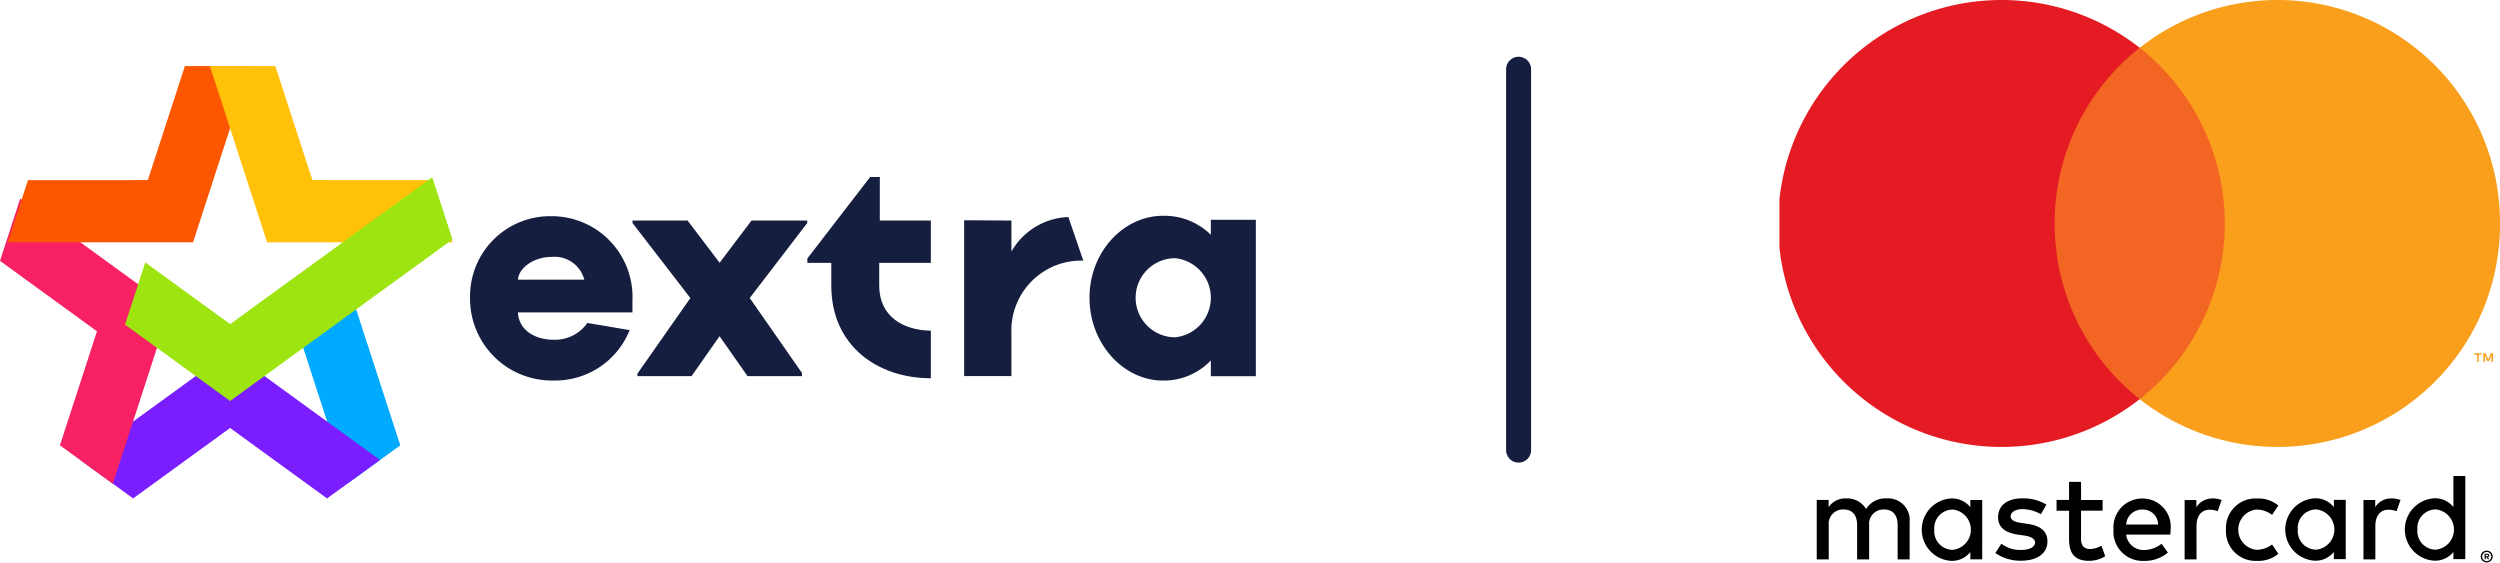 <svg xmlns="http://www.w3.org/2000/svg" xmlns:xlink="http://www.w3.org/1999/xlink" width="199.992" height="45" viewBox="0 0 199.992 45"><defs><style>.a,.d,.n{fill:none;}.b{fill:#0af;}.c{fill:#7a1dff;}.d{stroke:#0af;stroke-miterlimit:10;}.e{fill:#f72163;}.f{fill:#fd5601;}.g{fill:#ffc208;}.h{fill:#9de411;}.i{fill:#161e3f;}.j{clip-path:url(#a);}.k{fill:#f26522;}.l{fill:#e51b24;}.m{fill:#f99f1c;}.n{stroke:#161e3f;stroke-linecap:round;stroke-width:2px;}</style><clipPath id="a"><rect class="a" width="57.643" height="45"/></clipPath></defs><g transform="translate(-942 -12.774)"><g transform="translate(942 18.061)"><path class="b" d="M1277.426,450.234l-4.233,3.075,4.58,14.1,4.233-3.075Z" transform="translate(-1249.985 -433.998)"/><path class="c" d="M1264.793,464.354l-7.758,5.636-4.233-3.075,11.991-8.711,11.99,8.712-4.233,3.075Z" transform="translate(-1246.386 -435.405)"/><path class="d" d="M1246.973,443.39" transform="translate(-1245.357 -432.497)"/><path class="e" d="M1246.627,443.39l11.99,8.712-4.58,14.1-4.233-3.075,2.963-9.12-7.758-5.637Z" transform="translate(-1245.01 -432.79)"/><path class="d" d="M1287.754,443.39" transform="translate(-1252.555 -432.497)"/><path class="f" d="M1256.969,439.118l2.964-9.12h5.232l-4.58,14.1h-14.821l1.617-4.976Z" transform="translate(-1245.143 -429.998)"/><path class="g" d="M1273.6,439.118l-2.964-9.12H1265.4l4.58,14.1h14.821l-1.617-4.976Z" transform="translate(-1248.61 -429.998)"/><path class="h" d="M1283.35,446.048l-1.617-4.975-16.17,11.749-6.791-4.933-1.616,4.975,8.407,6.109Z" transform="translate(-1247.154 -432.181)"/><g transform="translate(37.607 8.871)"><path class="i" d="M1297.726,444.83a6.407,6.407,0,0,0-6.5,6.5,6.547,6.547,0,0,0,6.695,6.645,6.409,6.409,0,0,0,6.072-4.032l-3.385-.572a3.149,3.149,0,0,1-2.663,1.344c-1.668,0-2.837-.871-2.887-2.19h9.159v-.945A6.466,6.466,0,0,0,1297.726,444.83Zm-2.663,5.077c.05-.945,1.27-1.817,2.663-1.817a2.455,2.455,0,0,1,2.638,1.817Z" transform="translate(-1291.23 -441.694)"/><path class="i" d="M1313.974,448.63l-2.563-3.377h-4.405v.2l4.629,6L1307.4,457.5v.2h4.33l2.24-3.194,2.24,3.194h4.355v-.249l-4.181-6,4.6-6v-.2h-4.455Z" transform="translate(-1294.015 -441.769)"/><path class="i" d="M1329.789,441.022h-.771l-5.027,6.52v.348h1.916v1.817c0,4.854,3.733,7.416,7.964,7.416v-3.807c-2.166-.026-4.131-1.1-4.131-3.609v-1.817h4.131v-3.384h-4.082Z" transform="translate(-1297.013 -441.022)"/><path class="i" d="M1343.03,447.634h-.025v-2.439l-3.782-.025v12.468h3.782V454.2a5.59,5.59,0,0,1,5.75-5.8l-1.195-3.484A5.465,5.465,0,0,0,1343.03,447.634Z" transform="translate(-1299.702 -441.71)"/><path class="i" d="M1361.108,445.112v1.2a5.293,5.293,0,0,0-3.828-1.521c-3.151,0-5.878,2.876-5.878,6.553,0,3.7,2.727,6.629,5.878,6.629a5.185,5.185,0,0,0,3.828-1.612v1.262h3.6V445.112Zm-2.852,9.4a3.164,3.164,0,0,1,0-6.328,3.181,3.181,0,0,1,0,6.328Z" transform="translate(-1301.852 -441.687)"/></g></g><g transform="translate(1084.349 12.774)"><g class="j" transform="translate(0 0)"><path d="M475.123,303.4V300.4a1.728,1.728,0,0,0-1.823-1.879,1.832,1.832,0,0,0-1.665.845,1.739,1.739,0,0,0-1.566-.845,1.618,1.618,0,0,0-1.427.7v-.577h-.951V303.4h.961V300.67a1.139,1.139,0,0,1,1.2-1.263c.683,0,1.07.447,1.07,1.253V303.4h.961V300.67a1.148,1.148,0,0,1,1.2-1.263c.7,0,1.08.447,1.08,1.253V303.4Zm15.438-4.753h-1.725V297.2h-.961v1.442h-1v.865h1v2.247c0,1.1.386,1.76,1.605,1.76a2.413,2.413,0,0,0,1.288-.368l-.3-.845a1.9,1.9,0,0,1-.911.269c-.515,0-.724-.318-.724-.8v-2.267h1.725Zm8.789-.119a1.463,1.463,0,0,0-1.289.7v-.577h-.941V303.4h.952V300.72c0-.786.377-1.293,1.05-1.293a1.67,1.67,0,0,1,.644.12l.317-.9a2.209,2.209,0,0,0-.733-.129m-13.287.5a3.529,3.529,0,0,0-1.932-.5c-1.2,0-1.932.566-1.932,1.511,0,.776.535,1.243,1.6,1.392l.485.069c.565.079.872.278.872.547,0,.368-.417.606-1.12.606a2.454,2.454,0,0,1-1.575-.5l-.485.746a3.523,3.523,0,0,0,2.051.616c1.367,0,2.12-.637,2.12-1.541,0-.836-.575-1.263-1.615-1.412l-.485-.07c-.446-.06-.842-.2-.842-.517,0-.348.376-.587.941-.587a3.046,3.046,0,0,1,1.476.408Zm14.367,2a2.365,2.365,0,0,0,2.487,2.5,2.476,2.476,0,0,0,1.7-.566l-.5-.746a2.078,2.078,0,0,1-1.238.428,1.618,1.618,0,0,1,0-3.222,2.078,2.078,0,0,1,1.238.428l.5-.746a2.477,2.477,0,0,0-1.7-.566,2.365,2.365,0,0,0-2.487,2.5m-6.659-2.5a2.3,2.3,0,0,0-2.339,2.486,2.333,2.333,0,0,0,2.408,2.506,2.871,2.871,0,0,0,1.942-.666l-.506-.706a2.25,2.25,0,0,1-1.377.5,1.4,1.4,0,0,1-1.457-1.233h3.537c.01-.129.02-.258.02-.4a2.252,2.252,0,0,0-2.229-2.486m-.02.884a1.209,1.209,0,0,1,1.249,1.2h-2.556a1.269,1.269,0,0,1,1.308-1.2m-12.822,1.611v-2.376h-.951v.577a1.874,1.874,0,0,0-1.536-.7,2.5,2.5,0,0,0,0,4.991,1.875,1.875,0,0,0,1.536-.7v.577h.951Zm-3.834,0a1.486,1.486,0,0,1,1.477-1.611,1.62,1.62,0,0,1,0,3.222,1.486,1.486,0,0,1-1.477-1.611m36.562-2.5a1.461,1.461,0,0,0-1.288.7v-.577h-.941V303.4h.951V300.72c0-.786.377-1.293,1.051-1.293a1.671,1.671,0,0,1,.644.12l.317-.9a2.216,2.216,0,0,0-.733-.129m7.632,4.182a.467.467,0,0,1,.186.038.472.472,0,0,1,.152.1.483.483,0,0,1,.1.15.46.46,0,0,1,.038.183.455.455,0,0,1-.038.183.485.485,0,0,1-.1.15.5.5,0,0,1-.152.1.478.478,0,0,1-.186.037.491.491,0,0,1-.19-.037.484.484,0,0,1-.153-.1.471.471,0,0,1-.1-.15.454.454,0,0,1-.038-.183.46.46,0,0,1,.038-.183.469.469,0,0,1,.1-.15.457.457,0,0,1,.153-.1.48.48,0,0,1,.19-.038m0,.84a.352.352,0,0,0,.141-.029.37.37,0,0,0,.115-.078.364.364,0,0,0,.078-.117.38.38,0,0,0,0-.287.363.363,0,0,0-.078-.117.359.359,0,0,0-.256-.107.368.368,0,0,0-.262.627.381.381,0,0,0,.118.078.364.364,0,0,0,.145.029m.027-.589a.2.2,0,0,1,.13.038.125.125,0,0,1,.046.1.119.119,0,0,1-.036.089.175.175,0,0,1-.1.043l.142.165h-.112l-.132-.164h-.043v.164h-.094v-.438Zm-.108.082v.117h.107a.1.1,0,0,0,.059-.015.055.055,0,0,0,0-.087.106.106,0,0,0-.059-.015Zm-11.2-2.02v-2.376h-.952v.577a1.872,1.872,0,0,0-1.536-.7,2.5,2.5,0,0,0,0,4.991,1.874,1.874,0,0,0,1.536-.7v.577h.952Zm-3.835,0a1.486,1.486,0,0,1,1.477-1.611,1.62,1.62,0,0,1,0,3.222,1.486,1.486,0,0,1-1.477-1.611m13.4,0v-4.286h-.952v2.486a1.873,1.873,0,0,0-1.535-.7,2.5,2.5,0,0,0,0,4.991,1.874,1.874,0,0,0,1.535-.7v.577h.952Zm-3.835,0a1.486,1.486,0,0,1,1.477-1.611,1.62,1.62,0,0,1,0,3.222,1.486,1.486,0,0,1-1.477-1.611" transform="translate(-464.707 -258.65)"/><rect class="k" width="17.148" height="28.11" transform="translate(20.247 3.822)"/><path class="l" d="M475.734,136.861a17.87,17.87,0,0,1,6.8-14.055,17.877,17.877,0,1,0,0,28.11,17.87,17.87,0,0,1-6.8-14.055" transform="translate(-453.716 -118.984)"/><path class="m" d="M714.438,251.584v-.576h.231v-.118h-.588v.118h.231v.576Zm1.144,0v-.694H715.4l-.208.477-.208-.477h-.18v.694h.127v-.523l.195.451h.132l.195-.453v.525Z" transform="translate(-658.495 -222.629)"/><path class="m" d="M617.538,136.861a17.8,17.8,0,0,1-28.821,14.055,17.919,17.919,0,0,0,0-28.11,17.8,17.8,0,0,1,28.821,14.055" transform="translate(-559.895 -118.984)"/></g></g><line class="n" y2="30.469" transform="translate(1063.483 18.313)"/></g></svg>